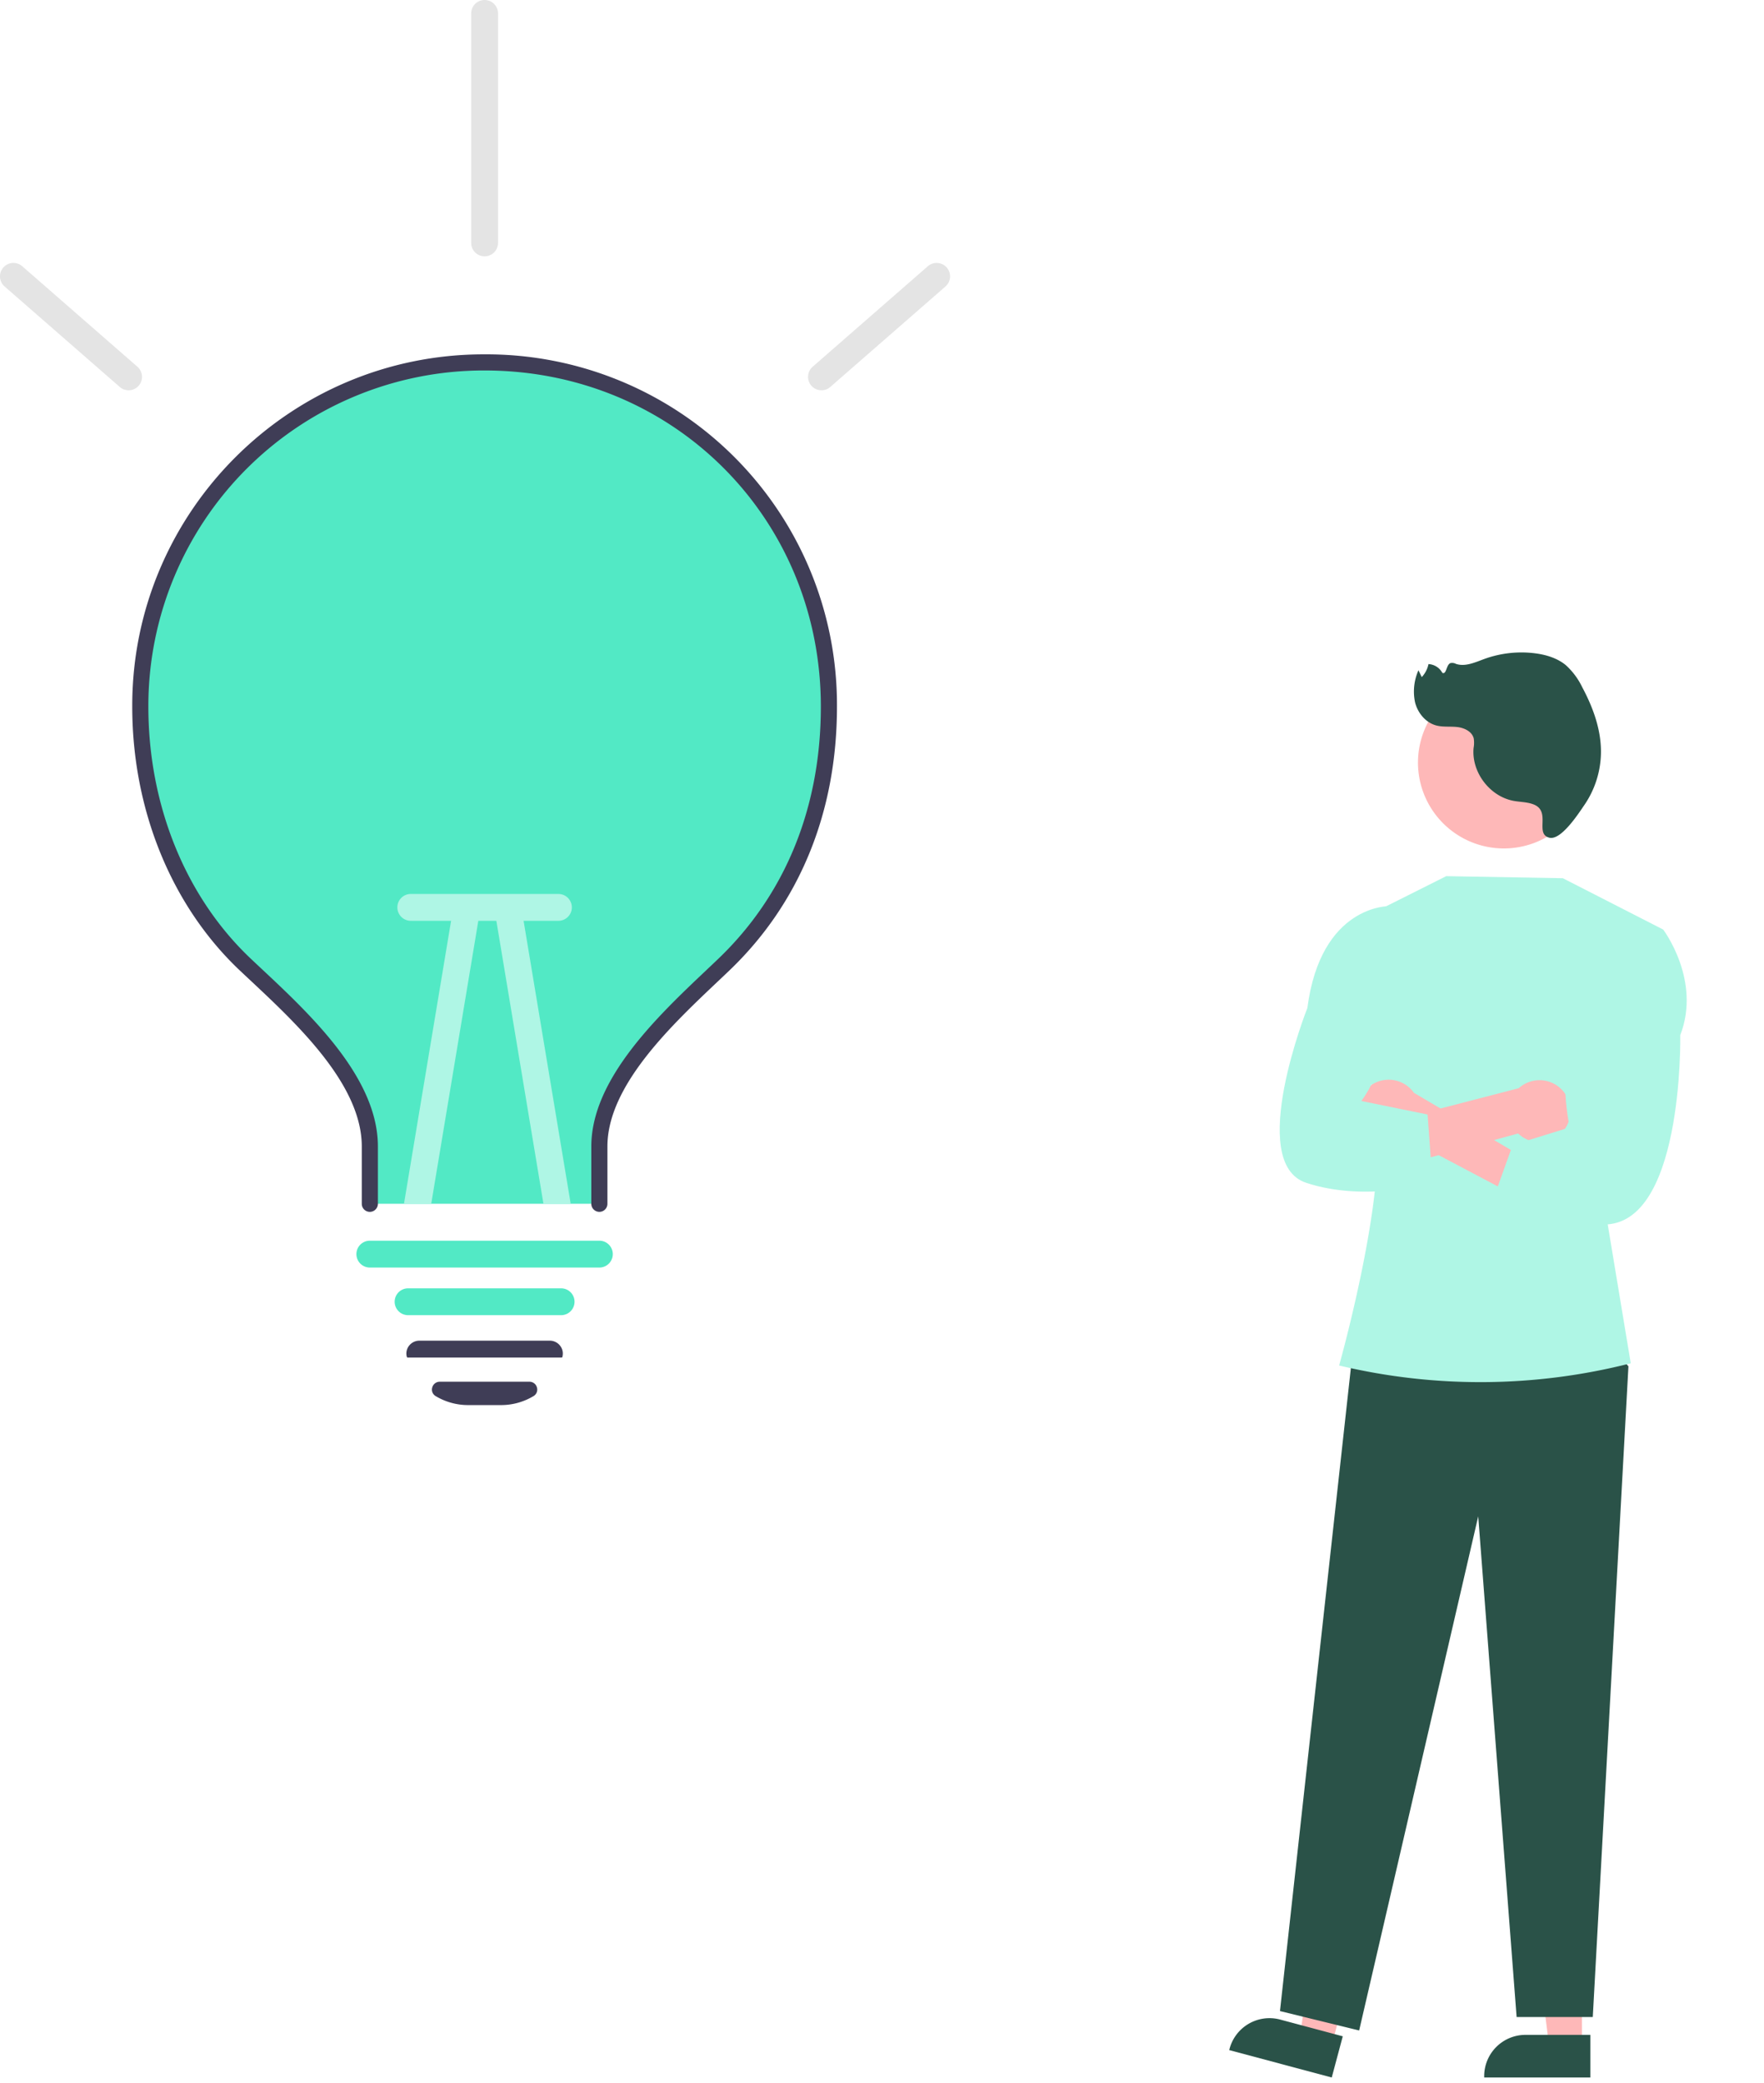 <svg xmlns="http://www.w3.org/2000/svg" width="410" height="484" fill="none" viewBox="0 0 410 484">
  <g clip-path="url(#clip0)">
    <path fill="#52E9C5" d="M192.663 164.175c0 24.096-8.424 44.668-24.455 59.977-11.376 10.87-28.898 26.104-28.898 42.212v13.326H85.957v-13.326c0-16.276-17.591-31.542-28.898-42.212-15.67-14.773-24.456-36.742-24.456-59.977v-.493a79.949 79.949 0 0123.62-56.471 80.057 80.057 0 0156.657-23.246 80.057 80.057 0 0156.513 23.594 79.949 79.949 0 0123.27 56.616z"/>
    <path fill="#3F3D56" d="M139.309 281.562a1.875 1.875 0 01-1.872-1.871v-13.329c0-15.668 15.463-30.294 26.754-40.974.936-.887 1.847-1.746 2.722-2.585 15.619-14.922 23.874-35.194 23.874-58.627 0-43.795-34.328-78.102-78.152-78.102h-.221a78.048 78.048 0 00-55.004 22.759 77.943 77.943 0 00-22.929 54.903v.437c0 22.948 8.698 44.315 23.866 58.622.768.726 1.566 1.472 2.385 2.239 11.436 10.7 27.1 25.354 27.1 41.329v13.328a1.871 1.871 0 01-3.745 0v-13.329c0-14.352-14.976-28.365-25.914-38.601a947.425 947.425 0 01-2.397-2.248c-15.912-15.011-25.039-37.369-25.039-61.34v-.449c.125-44.927 36.745-81.394 81.671-81.394h.232a81.498 81.498 0 0157.731 23.547 81.392 81.392 0 0124.161 58.299c0 24.479-8.656 45.687-25.031 61.331-.879.84-1.795 1.707-2.737 2.598-10.795 10.212-25.584 24.199-25.584 38.257v13.329a1.872 1.872 0 01-1.872 1.871h.001z"/>
    <path fill="#52E9C5" d="M130.418 305.567H94.85a3.12 3.12 0 01-3.12-3.118 3.118 3.118 0 013.12-3.118h35.568a3.118 3.118 0 110 6.236z"/>
    <path fill="#3F3D56" d="M116.459 326.457h-7.655a14.634 14.634 0 01-7.547-2.089 1.74 1.74 0 01-.792-2.005c.103-.384.33-.724.647-.965a1.796 1.796 0 011.102-.37h20.835a1.8 1.8 0 011.748 1.335c.112.375.095.776-.048 1.14a1.747 1.747 0 01-.744.865 14.63 14.63 0 01-7.546 2.089zM130.425 315.416l-35.78-.004-.111-.238a2.944 2.944 0 01.561-2.53 3.035 3.035 0 012.386-1.153h30.301a3.024 3.024 0 012.385 1.153 2.92 2.92 0 01.569 2.499l-.056.241-.255.032z"/>
    <path fill="#E4E4E4" d="M29.89 90.678a3.109 3.109 0 01-2.05-.769L1.044 66.536a3.117 3.117 0 011.848-5.438c.82-.06 1.63.207 2.255.74l26.795 23.374a3.118 3.118 0 01-2.053 5.467zM190.934 90.678a3.117 3.117 0 01-2.053-5.467l26.794-23.375a3.122 3.122 0 015.142 2.565 3.118 3.118 0 01-1.038 2.133l-26.795 23.373a3.11 3.11 0 01-2.05.771z"/>
    <path fill="#52E9C5" d="M139.309 294.501H85.956a3.12 3.12 0 01-2.206-5.323 3.124 3.124 0 012.206-.913h53.353a3.118 3.118 0 110 6.236z"/>
    <path fill="#AFF6E5" d="M111.323 213.046l-11.095 66.644h-6.334l11.27-67.666a3.12 3.12 0 013.591-2.567 3.12 3.12 0 012.568 3.589zM132.646 279.69h-6.334l-11.095-66.644a3.115 3.115 0 01.54-2.326 3.125 3.125 0 014.355-.723 3.12 3.12 0 011.264 2.027l11.27 67.666z"/>
    <path fill="#AFF6E5" d="M92.356 210.82a3.118 3.118 0 013.12-3.118h34.316a3.122 3.122 0 013.12 3.118 3.118 3.118 0 01-3.12 3.118H95.476a3.12 3.12 0 01-3.12-3.118z"/>
    <path fill="#E4E4E4" d="M112.634 59.554a3.12 3.12 0 01-3.12-3.118V3.118A3.118 3.118 0 01112.634 0a3.121 3.121 0 013.12 3.118v53.318a3.118 3.118 0 01-3.12 3.118z"/>
    <path fill="#FEB8B8" d="M367.681 475.276h-7.649l-3.639-29.489h11.289l-.001 29.489z"/>
    <path fill="#2A5248" d="M369.633 482.687h-24.668v-.312a9.589 9.589 0 012.812-6.784 9.608 9.608 0 016.788-2.811h15.068v9.907z"/>
    <path fill="#FEB8B8" d="M309.562 475.024l-7.39-1.975 4.106-29.428 10.907 2.915-7.623 28.488z"/>
    <path fill="#2A5248" d="M309.532 482.687l-23.831-6.369.081-.301a9.597 9.597 0 014.47-5.828 9.609 9.609 0 017.286-.963l14.555 3.89-2.561 9.571zM372.082 310.014l6.408 7.441-8.286 151.186h-17.703l-8.924-116.333-27.674 119.453-18.403-4.51 16.733-151.722 57.849-5.515z"/>
    <path fill="#AFF6E5" d="M318.511 212.406l17.626-8.838 27.106.476 23.325 11.928-13.271 66.237 5.733 34.535a141.456 141.456 0 01-67.603.557l-.177-.043s13.175-46.717 7.567-60.975l-.306-43.877z"/>
    <path fill="#FEB8B8" d="M369.503 177.105a19.942 19.942 0 00-5.886-14.073 19.975 19.975 0 00-28.208.052 19.943 19.943 0 000 28.189 19.974 19.974 0 0028.208.053 19.942 19.942 0 005.886-14.073v-.148zM316.079 260.698a7.149 7.149 0 004.375 4.178 7.15 7.15 0 006.015-.669l35.789 18.906 1.159-8.712-34.777-20.494a7.19 7.19 0 00-9.299-2.18 7.19 7.19 0 00-3.263 8.971h.001z"/>
    <path fill="#FEB8B8" d="M363.772 262.204a7.156 7.156 0 01-10.907 1.152l-39.063 10.623.34-11.061L353 252.832a7.194 7.194 0 0111.962 4.407 7.182 7.182 0 01-1.191 4.966l.001-.001z"/>
    <path fill="#AFF6E5" d="M378.952 216.451l7.616-.477s8.917 11.758 3.971 24.518c0 0 .857 45.834-18.893 43.951-19.749-1.883-25.99-1.883-25.99-1.883l5.928-16.525 13.262-4.092s-4.087-18.018 3.65-25.515l10.456-19.977zM323.956 216.049l-1.077-5.514s-15.874-.374-19.013 23.666c0 0-14.276 35.977-.284 40.609 13.993 4.633 29.385 0 29.385 0l-1.159-15.866-15.395-3.139s7.953-10.283 3.623-19.202l3.92-20.554z"/>
    <path fill="#2A5248" d="M356.451 186.902c-1.468-.576-3.094-.546-4.646-.83-5.55-1.022-9.83-6.677-9.303-12.291a6.731 6.731 0 00.036-2.203c-.384-1.602-2.166-2.462-3.803-2.654-1.637-.192-3.328.054-4.92-.372-2.459-.658-4.296-2.899-4.918-5.365a12.141 12.141 0 01.791-7.46l.763 1.591a6.171 6.171 0 001.564-3.026 3.9 3.9 0 013.224 2.041c.987.44.866-1.812 1.85-2.258a1.847 1.847 0 011.31.17c2.167.727 4.466-.363 6.613-1.145a25.25 25.25 0 0111.633-1.328c2.61.318 5.245 1.089 7.276 2.756a16.581 16.581 0 013.841 5.16c2.507 4.682 4.395 9.847 4.344 15.159a22.001 22.001 0 01-3.847 12.172c-1.28 1.862-5.416 8.321-8.165 7.61-3.453-.891.491-6.107-3.643-7.727z"/>
  </g>
  <defs>
    <clipPath id="clip0">
      <path fill="#fff" d="M0 0h410v484H0z"/>
    </clipPath>
  </defs>
</svg>

